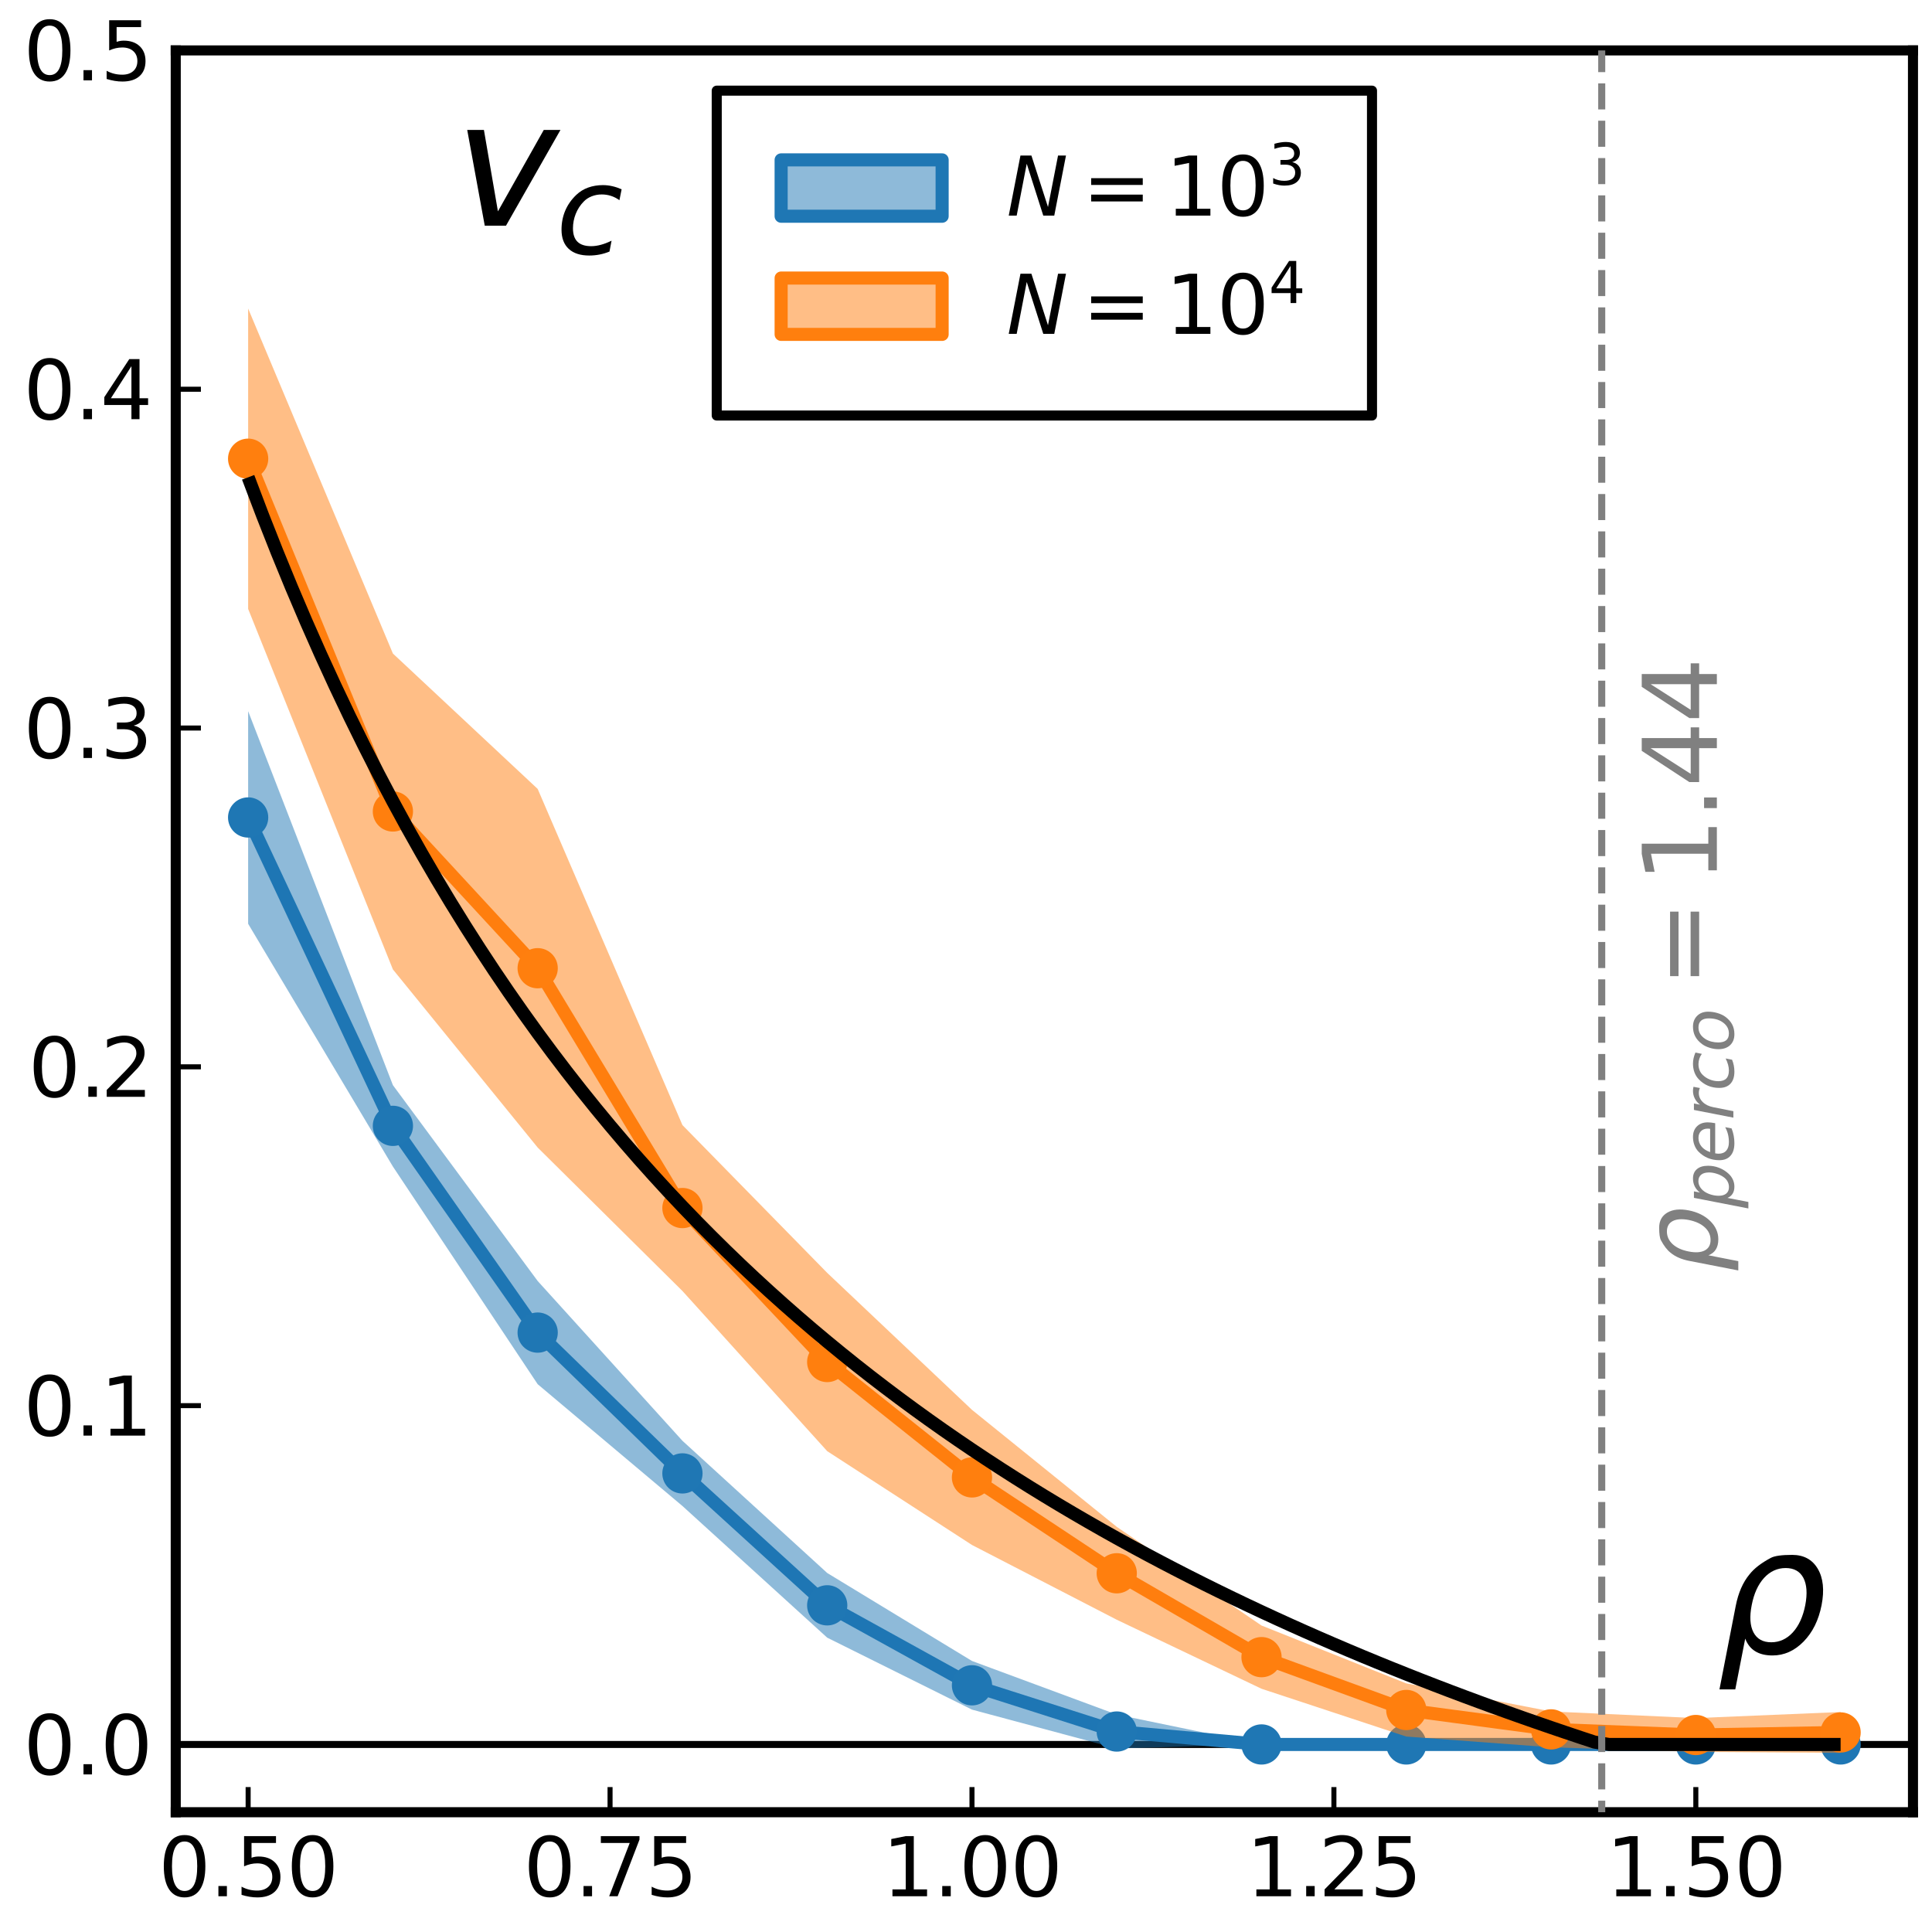 <?xml version="1.0" encoding="utf-8" standalone="no"?>
<!DOCTYPE svg PUBLIC "-//W3C//DTD SVG 1.1//EN"
  "http://www.w3.org/Graphics/SVG/1.1/DTD/svg11.dtd">
<svg xmlns:xlink="http://www.w3.org/1999/xlink" width="288pt" height="288pt" viewBox="0 0 288 288" xmlns="http://www.w3.org/2000/svg" version="1.1">
 <defs>
  <style type="text/css">*{stroke-linejoin: round; stroke-linecap: butt}</style>
 </defs>
 <g id="figure_1">
  <g id="patch_1">
   <path d="M 0 288 
L 288 288 
L 288 0 
L 0 0 
z
" style="fill: #ffffff"/>
  </g>
  <g id="axes_1">
   <g id="patch_2">
    <path d="M 26.198 270.145 
L 285.165 270.145 
L 285.165 7.515 
L 26.198 7.515 
z
" style="fill: #ffffff"/>
   </g>
   <g id="line2d_1">
    <path d="M -1 260.044 
L 289 260.044 
" clip-path="url(#p2245374c5a)" style="fill: none; stroke: #000000; stroke-width: 1.05"/>
   </g>
   <g id="matplotlib.axis_1">
    <g id="xtick_1">
     <g id="line2d_2">
      <defs>
       <path id="maeb060db46" d="M 0 0 
L 0 -3.75 
" style="stroke: #000000; stroke-width: 0.75"/>
      </defs>
      <g>
       <use xlink:href="#maeb060db46" x="36.989" y="270.145" style="stroke: #000000; stroke-width: 0.75"/>
      </g>
     </g>
     <g id="text_1">
      <!-- $0.50$ -->
      <g transform="translate(23.609 282.763) scale(0.12 -0.12)">
       <defs>
        <path id="DejaVuSans-30" d="M 2034 4250 
Q 1547 4250 1301 3770 
Q 1056 3291 1056 2328 
Q 1056 1369 1301 889 
Q 1547 409 2034 409 
Q 2525 409 2770 889 
Q 3016 1369 3016 2328 
Q 3016 3291 2770 3770 
Q 2525 4250 2034 4250 
z
M 2034 4750 
Q 2819 4750 3233 4129 
Q 3647 3509 3647 2328 
Q 3647 1150 3233 529 
Q 2819 -91 2034 -91 
Q 1250 -91 836 529 
Q 422 1150 422 2328 
Q 422 3509 836 4129 
Q 1250 4750 2034 4750 
z
" transform="scale(0.016)"/>
        <path id="DejaVuSans-2e" d="M 684 794 
L 1344 794 
L 1344 0 
L 684 0 
L 684 794 
z
" transform="scale(0.016)"/>
        <path id="DejaVuSans-35" d="M 691 4666 
L 3169 4666 
L 3169 4134 
L 1269 4134 
L 1269 2991 
Q 1406 3038 1543 3061 
Q 1681 3084 1819 3084 
Q 2600 3084 3056 2656 
Q 3513 2228 3513 1497 
Q 3513 744 3044 326 
Q 2575 -91 1722 -91 
Q 1428 -91 1123 -41 
Q 819 9 494 109 
L 494 744 
Q 775 591 1075 516 
Q 1375 441 1709 441 
Q 2250 441 2565 725 
Q 2881 1009 2881 1497 
Q 2881 1984 2565 2268 
Q 2250 2553 1709 2553 
Q 1456 2553 1204 2497 
Q 953 2441 691 2322 
L 691 4666 
z
" transform="scale(0.016)"/>
       </defs>
       <use xlink:href="#DejaVuSans-30" transform="translate(0 0.781)"/>
       <use xlink:href="#DejaVuSans-2e" transform="translate(63.623 0.781)"/>
       <use xlink:href="#DejaVuSans-35" transform="translate(95.41 0.781)"/>
       <use xlink:href="#DejaVuSans-30" transform="translate(159.033 0.781)"/>
      </g>
     </g>
    </g>
    <g id="xtick_2">
     <g id="line2d_3">
      <g>
       <use xlink:href="#maeb060db46" x="90.94" y="270.145" style="stroke: #000000; stroke-width: 0.75"/>
      </g>
     </g>
     <g id="text_2">
      <!-- $0.75$ -->
      <g transform="translate(78.04 282.763) scale(0.12 -0.12)">
       <defs>
        <path id="DejaVuSans-37" d="M 525 4666 
L 3525 4666 
L 3525 4397 
L 1831 0 
L 1172 0 
L 2766 4134 
L 525 4134 
L 525 4666 
z
" transform="scale(0.016)"/>
       </defs>
       <use xlink:href="#DejaVuSans-30" transform="translate(0 0.781)"/>
       <use xlink:href="#DejaVuSans-2e" transform="translate(63.623 0.781)"/>
       <use xlink:href="#DejaVuSans-37" transform="translate(87.66 0.781)"/>
       <use xlink:href="#DejaVuSans-35" transform="translate(151.283 0.781)"/>
      </g>
     </g>
    </g>
    <g id="xtick_3">
     <g id="line2d_4">
      <g>
       <use xlink:href="#maeb060db46" x="144.892" y="270.145" style="stroke: #000000; stroke-width: 0.75"/>
      </g>
     </g>
     <g id="text_3">
      <!-- $1.00$ -->
      <g transform="translate(131.512 282.763) scale(0.12 -0.12)">
       <defs>
        <path id="DejaVuSans-31" d="M 794 531 
L 1825 531 
L 1825 4091 
L 703 3866 
L 703 4441 
L 1819 4666 
L 2450 4666 
L 2450 531 
L 3481 531 
L 3481 0 
L 794 0 
L 794 531 
z
" transform="scale(0.016)"/>
       </defs>
       <use xlink:href="#DejaVuSans-31" transform="translate(0 0.781)"/>
       <use xlink:href="#DejaVuSans-2e" transform="translate(63.623 0.781)"/>
       <use xlink:href="#DejaVuSans-30" transform="translate(95.41 0.781)"/>
       <use xlink:href="#DejaVuSans-30" transform="translate(159.033 0.781)"/>
      </g>
     </g>
    </g>
    <g id="xtick_4">
     <g id="line2d_5">
      <g>
       <use xlink:href="#maeb060db46" x="198.843" y="270.145" style="stroke: #000000; stroke-width: 0.75"/>
      </g>
     </g>
     <g id="text_4">
      <!-- $1.25$ -->
      <g transform="translate(185.763 282.763) scale(0.12 -0.12)">
       <defs>
        <path id="DejaVuSans-32" d="M 1228 531 
L 3431 531 
L 3431 0 
L 469 0 
L 469 531 
Q 828 903 1448 1529 
Q 2069 2156 2228 2338 
Q 2531 2678 2651 2914 
Q 2772 3150 2772 3378 
Q 2772 3750 2511 3984 
Q 2250 4219 1831 4219 
Q 1534 4219 1204 4116 
Q 875 4013 500 3803 
L 500 4441 
Q 881 4594 1212 4672 
Q 1544 4750 1819 4750 
Q 2544 4750 2975 4387 
Q 3406 4025 3406 3419 
Q 3406 3131 3298 2873 
Q 3191 2616 2906 2266 
Q 2828 2175 2409 1742 
Q 1991 1309 1228 531 
z
" transform="scale(0.016)"/>
       </defs>
       <use xlink:href="#DejaVuSans-31" transform="translate(0 0.781)"/>
       <use xlink:href="#DejaVuSans-2e" transform="translate(63.623 0.781)"/>
       <use xlink:href="#DejaVuSans-32" transform="translate(89.91 0.781)"/>
       <use xlink:href="#DejaVuSans-35" transform="translate(153.533 0.781)"/>
      </g>
     </g>
    </g>
    <g id="xtick_5">
     <g id="line2d_6">
      <g>
       <use xlink:href="#maeb060db46" x="252.794" y="270.145" style="stroke: #000000; stroke-width: 0.75"/>
      </g>
     </g>
     <g id="text_5">
      <!-- $1.50$ -->
      <g transform="translate(239.414 282.763) scale(0.12 -0.12)">
       <use xlink:href="#DejaVuSans-31" transform="translate(0 0.781)"/>
       <use xlink:href="#DejaVuSans-2e" transform="translate(63.623 0.781)"/>
       <use xlink:href="#DejaVuSans-35" transform="translate(95.41 0.781)"/>
       <use xlink:href="#DejaVuSans-30" transform="translate(159.033 0.781)"/>
      </g>
     </g>
    </g>
   </g>
   <g id="matplotlib.axis_2">
    <g id="ytick_1">
     <g id="line2d_7">
      <defs>
       <path id="ma861271331" d="M 0 0 
L 3.75 0 
" style="stroke: #000000; stroke-width: 0.75"/>
      </defs>
      <g>
       <use xlink:href="#ma861271331" x="26.198" y="260.044" style="stroke: #000000; stroke-width: 0.75"/>
      </g>
     </g>
     <g id="text_6">
      <!-- $0.0$ -->
      <g transform="translate(3.498 264.603) scale(0.12 -0.12)">
       <use xlink:href="#DejaVuSans-30" transform="translate(0 0.781)"/>
       <use xlink:href="#DejaVuSans-2e" transform="translate(63.623 0.781)"/>
       <use xlink:href="#DejaVuSans-30" transform="translate(95.41 0.781)"/>
      </g>
     </g>
    </g>
    <g id="ytick_2">
     <g id="line2d_8">
      <g>
       <use xlink:href="#ma861271331" x="26.198" y="209.538" style="stroke: #000000; stroke-width: 0.75"/>
      </g>
     </g>
     <g id="text_7">
      <!-- $0.1$ -->
      <g transform="translate(3.498 214.097) scale(0.12 -0.12)">
       <use xlink:href="#DejaVuSans-30" transform="translate(0 0.781)"/>
       <use xlink:href="#DejaVuSans-2e" transform="translate(63.623 0.781)"/>
       <use xlink:href="#DejaVuSans-31" transform="translate(95.41 0.781)"/>
      </g>
     </g>
    </g>
    <g id="ytick_3">
     <g id="line2d_9">
      <g>
       <use xlink:href="#ma861271331" x="26.198" y="159.032" style="stroke: #000000; stroke-width: 0.75"/>
      </g>
     </g>
     <g id="text_8">
      <!-- $0.2$ -->
      <g transform="translate(4.218 163.591) scale(0.12 -0.12)">
       <use xlink:href="#DejaVuSans-30" transform="translate(0 0.781)"/>
       <use xlink:href="#DejaVuSans-2e" transform="translate(63.623 0.781)"/>
       <use xlink:href="#DejaVuSans-32" transform="translate(89.91 0.781)"/>
      </g>
     </g>
    </g>
    <g id="ytick_4">
     <g id="line2d_10">
      <g>
       <use xlink:href="#ma861271331" x="26.198" y="108.526" style="stroke: #000000; stroke-width: 0.75"/>
      </g>
     </g>
     <g id="text_9">
      <!-- $0.3$ -->
      <g transform="translate(3.498 113.086) scale(0.12 -0.12)">
       <defs>
        <path id="DejaVuSans-33" d="M 2597 2516 
Q 3050 2419 3304 2112 
Q 3559 1806 3559 1356 
Q 3559 666 3084 287 
Q 2609 -91 1734 -91 
Q 1441 -91 1130 -33 
Q 819 25 488 141 
L 488 750 
Q 750 597 1062 519 
Q 1375 441 1716 441 
Q 2309 441 2620 675 
Q 2931 909 2931 1356 
Q 2931 1769 2642 2001 
Q 2353 2234 1838 2234 
L 1294 2234 
L 1294 2753 
L 1863 2753 
Q 2328 2753 2575 2939 
Q 2822 3125 2822 3475 
Q 2822 3834 2567 4026 
Q 2313 4219 1838 4219 
Q 1578 4219 1281 4162 
Q 984 4106 628 3988 
L 628 4550 
Q 988 4650 1302 4700 
Q 1616 4750 1894 4750 
Q 2613 4750 3031 4423 
Q 3450 4097 3450 3541 
Q 3450 3153 3228 2886 
Q 3006 2619 2597 2516 
z
" transform="scale(0.016)"/>
       </defs>
       <use xlink:href="#DejaVuSans-30" transform="translate(0 0.781)"/>
       <use xlink:href="#DejaVuSans-2e" transform="translate(63.623 0.781)"/>
       <use xlink:href="#DejaVuSans-33" transform="translate(95.41 0.781)"/>
      </g>
     </g>
    </g>
    <g id="ytick_5">
     <g id="line2d_11">
      <g>
       <use xlink:href="#ma861271331" x="26.198" y="58.021" style="stroke: #000000; stroke-width: 0.75"/>
      </g>
     </g>
     <g id="text_10">
      <!-- $0.4$ -->
      <g transform="translate(3.498 62.58) scale(0.12 -0.12)">
       <defs>
        <path id="DejaVuSans-34" d="M 2419 4116 
L 825 1625 
L 2419 1625 
L 2419 4116 
z
M 2253 4666 
L 3047 4666 
L 3047 1625 
L 3713 1625 
L 3713 1100 
L 3047 1100 
L 3047 0 
L 2419 0 
L 2419 1100 
L 313 1100 
L 313 1709 
L 2253 4666 
z
" transform="scale(0.016)"/>
       </defs>
       <use xlink:href="#DejaVuSans-30" transform="translate(0 0.781)"/>
       <use xlink:href="#DejaVuSans-2e" transform="translate(63.623 0.781)"/>
       <use xlink:href="#DejaVuSans-34" transform="translate(95.41 0.781)"/>
      </g>
     </g>
    </g>
    <g id="ytick_6">
     <g id="line2d_12">
      <g>
       <use xlink:href="#ma861271331" x="26.198" y="7.515" style="stroke: #000000; stroke-width: 0.75"/>
      </g>
     </g>
     <g id="text_11">
      <!-- $0.5$ -->
      <g transform="translate(3.498 12.074) scale(0.12 -0.12)">
       <use xlink:href="#DejaVuSans-30" transform="translate(0 0.781)"/>
       <use xlink:href="#DejaVuSans-2e" transform="translate(63.623 0.781)"/>
       <use xlink:href="#DejaVuSans-35" transform="translate(95.41 0.781)"/>
      </g>
     </g>
    </g>
   </g>
   <g id="line2d_13">
    <path d="M 36.989 121.86 
L 58.569 167.829 
L 80.15 198.648 
L 101.73 219.637 
L 123.311 239.304 
L 144.892 251.225 
L 166.472 258.116 
L 188.053 260.044 
L 209.633 260.044 
L 231.214 260.044 
L 252.794 260.044 
L 274.375 260.044 
" clip-path="url(#p2245374c5a)" style="fill: none; stroke: #1f77b4; stroke-width: 1.95"/>
   </g>
   <g id="PolyCollection_1">
    <defs>
     <path id="md4a5706131" d="M 36.989 -181.988 
L 36.989 -150.292 
L 58.569 -114.103 
L 80.15 -81.66 
L 101.73 -63.503 
L 123.311 -43.875 
L 144.892 -33.149 
L 166.472 -27.354 
L 188.053 -27.956 
L 209.633 -27.956 
L 231.214 -27.956 
L 252.794 -27.956 
L 274.375 -27.956 
L 274.375 -27.956 
L 274.375 -27.956 
L 252.794 -27.956 
L 231.214 -27.956 
L 209.633 -27.956 
L 188.053 -27.956 
L 166.472 -32.414 
L 144.892 -40.402 
L 123.311 -53.517 
L 101.73 -73.223 
L 80.15 -97.044 
L 58.569 -126.239 
L 36.989 -181.988 
z
"/>
    </defs>
    <g clip-path="url(#p2245374c5a)">
     <use xlink:href="#md4a5706131" x="0" y="288" style="fill: #1f77b4; fill-opacity: 0.5"/>
    </g>
   </g>
   <g id="PathCollection_1">
    <defs>
     <path id="m74763154fe" d="M 0 3 
C 0.796 3 1.559 2.684 2.121 2.121 
C 2.684 1.559 3 0.796 3 0 
C 3 -0.796 2.684 -1.559 2.121 -2.121 
C 1.559 -2.684 0.796 -3 0 -3 
C -0.796 -3 -1.559 -2.684 -2.121 -2.121 
C -2.684 -1.559 -3 -0.796 -3 0 
C -3 0.796 -2.684 1.559 -2.121 2.121 
C -1.559 2.684 -0.796 3 0 3 
z
"/>
    </defs>
    <g clip-path="url(#p2245374c5a)">
     <use xlink:href="#m74763154fe" x="36.989" y="121.86" style="fill: #1f77b4"/>
     <use xlink:href="#m74763154fe" x="58.569" y="167.829" style="fill: #1f77b4"/>
     <use xlink:href="#m74763154fe" x="80.15" y="198.648" style="fill: #1f77b4"/>
     <use xlink:href="#m74763154fe" x="101.73" y="219.637" style="fill: #1f77b4"/>
     <use xlink:href="#m74763154fe" x="123.311" y="239.304" style="fill: #1f77b4"/>
     <use xlink:href="#m74763154fe" x="144.892" y="251.225" style="fill: #1f77b4"/>
     <use xlink:href="#m74763154fe" x="166.472" y="258.116" style="fill: #1f77b4"/>
     <use xlink:href="#m74763154fe" x="188.053" y="260.044" style="fill: #1f77b4"/>
     <use xlink:href="#m74763154fe" x="209.633" y="260.044" style="fill: #1f77b4"/>
     <use xlink:href="#m74763154fe" x="231.214" y="260.044" style="fill: #1f77b4"/>
     <use xlink:href="#m74763154fe" x="252.794" y="260.044" style="fill: #1f77b4"/>
     <use xlink:href="#m74763154fe" x="274.375" y="260.044" style="fill: #1f77b4"/>
    </g>
   </g>
   <g id="patch_3">
    <path d="M 26.198 270.145 
L 26.198 7.515 
" style="fill: none; stroke: #000000; stroke-width: 1.5; stroke-linejoin: miter; stroke-linecap: square"/>
   </g>
   <g id="patch_4">
    <path d="M 285.165 270.145 
L 285.165 7.515 
" style="fill: none; stroke: #000000; stroke-width: 1.5; stroke-linejoin: miter; stroke-linecap: square"/>
   </g>
   <g id="patch_5">
    <path d="M 26.198 270.145 
L 285.165 270.145 
" style="fill: none; stroke: #000000; stroke-width: 1.5; stroke-linejoin: miter; stroke-linecap: square"/>
   </g>
   <g id="patch_6">
    <path d="M 26.198 7.515 
L 285.165 7.515 
" style="fill: none; stroke: #000000; stroke-width: 1.5; stroke-linejoin: miter; stroke-linecap: square"/>
   </g>
   <g id="line2d_14">
    <path d="M 36.989 68.381 
L 58.569 120.966 
L 80.15 144.331 
L 101.73 180.081 
L 123.311 203.033 
L 144.892 220.235 
L 166.472 234.527 
L 188.053 247.028 
L 209.633 254.903 
L 231.214 257.795 
L 252.794 258.635 
L 274.375 258.254 
" clip-path="url(#p2245374c5a)" style="fill: none; stroke: #ff7f0e; stroke-width: 1.95"/>
   </g>
   <g id="PolyCollection_2">
    <defs>
     <path id="me08dda3b06" d="M 36.989 -242.008 
L 36.989 -197.231 
L 58.569 -143.489 
L 80.15 -116.939 
L 101.73 -95.554 
L 123.311 -71.678 
L 144.892 -57.692 
L 166.472 -46.549 
L 188.053 -36.26 
L 209.633 -29.135 
L 231.214 -27.533 
L 252.794 -26.841 
L 274.375 -26.702 
L 274.375 -32.79 
L 274.375 -32.79 
L 252.794 -31.888 
L 231.214 -32.876 
L 209.633 -37.06 
L 188.053 -45.685 
L 166.472 -60.396 
L 144.892 -77.837 
L 123.311 -98.256 
L 101.73 -120.285 
L 80.15 -170.398 
L 58.569 -190.579 
L 36.989 -242.008 
z
"/>
    </defs>
    <g clip-path="url(#p2245374c5a)">
     <use xlink:href="#me08dda3b06" x="0" y="288" style="fill: #ff7f0e; fill-opacity: 0.5"/>
    </g>
   </g>
   <g id="PathCollection_2">
    <defs>
     <path id="maa1c1dd9b1" d="M 0 3 
C 0.796 3 1.559 2.684 2.121 2.121 
C 2.684 1.559 3 0.796 3 0 
C 3 -0.796 2.684 -1.559 2.121 -2.121 
C 1.559 -2.684 0.796 -3 0 -3 
C -0.796 -3 -1.559 -2.684 -2.121 -2.121 
C -2.684 -1.559 -3 -0.796 -3 0 
C -3 0.796 -2.684 1.559 -2.121 2.121 
C -1.559 2.684 -0.796 3 0 3 
z
"/>
    </defs>
    <g clip-path="url(#p2245374c5a)">
     <use xlink:href="#maa1c1dd9b1" x="36.989" y="68.381" style="fill: #ff7f0e"/>
     <use xlink:href="#maa1c1dd9b1" x="58.569" y="120.966" style="fill: #ff7f0e"/>
     <use xlink:href="#maa1c1dd9b1" x="80.15" y="144.331" style="fill: #ff7f0e"/>
     <use xlink:href="#maa1c1dd9b1" x="101.73" y="180.081" style="fill: #ff7f0e"/>
     <use xlink:href="#maa1c1dd9b1" x="123.311" y="203.033" style="fill: #ff7f0e"/>
     <use xlink:href="#maa1c1dd9b1" x="144.892" y="220.235" style="fill: #ff7f0e"/>
     <use xlink:href="#maa1c1dd9b1" x="166.472" y="234.527" style="fill: #ff7f0e"/>
     <use xlink:href="#maa1c1dd9b1" x="188.053" y="247.028" style="fill: #ff7f0e"/>
     <use xlink:href="#maa1c1dd9b1" x="209.633" y="254.903" style="fill: #ff7f0e"/>
     <use xlink:href="#maa1c1dd9b1" x="231.214" y="257.795" style="fill: #ff7f0e"/>
     <use xlink:href="#maa1c1dd9b1" x="252.794" y="258.635" style="fill: #ff7f0e"/>
     <use xlink:href="#maa1c1dd9b1" x="274.375" y="258.254" style="fill: #ff7f0e"/>
    </g>
   </g>
   <g id="line2d_15">
    <path d="M 36.989 71.152 
L 39.147 76.836 
L 41.305 82.302 
L 43.463 87.562 
L 45.621 92.626 
L 47.779 97.507 
L 49.937 102.213 
L 52.095 106.754 
L 54.253 111.139 
L 56.411 115.375 
L 58.569 119.469 
L 60.727 123.43 
L 62.885 127.263 
L 65.043 130.974 
L 67.202 134.569 
L 69.36 138.053 
L 71.518 141.432 
L 73.676 144.71 
L 75.834 147.891 
L 77.992 150.981 
L 80.15 153.982 
L 82.308 156.898 
L 84.466 159.734 
L 86.624 162.492 
L 88.782 165.175 
L 90.94 167.787 
L 93.098 170.33 
L 95.256 172.807 
L 97.414 175.22 
L 99.572 177.573 
L 101.73 179.866 
L 103.888 182.103 
L 106.047 184.285 
L 108.205 186.415 
L 110.363 188.494 
L 112.521 190.524 
L 114.679 192.507 
L 116.837 194.445 
L 118.995 196.338 
L 121.153 198.189 
L 123.311 199.998 
L 125.469 201.768 
L 127.627 203.5 
L 129.785 205.194 
L 131.943 206.852 
L 134.101 208.475 
L 136.259 210.064 
L 138.417 211.621 
L 140.575 213.146 
L 142.734 214.64 
L 144.892 216.104 
L 147.05 217.539 
L 149.208 218.946 
L 151.366 220.326 
L 153.524 221.679 
L 155.682 223.007 
L 157.84 224.309 
L 159.998 225.587 
L 162.156 226.841 
L 164.314 228.073 
L 166.472 229.281 
L 168.63 230.469 
L 170.788 231.635 
L 172.946 232.78 
L 175.104 233.905 
L 177.262 235.011 
L 179.421 236.097 
L 181.579 237.165 
L 183.737 238.215 
L 185.895 239.248 
L 188.053 240.263 
L 190.211 241.261 
L 192.369 242.243 
L 194.527 243.209 
L 196.685 244.159 
L 198.843 245.094 
L 201.001 246.015 
L 203.159 246.921 
L 205.317 247.812 
L 207.475 248.69 
L 209.633 249.554 
L 211.791 250.406 
L 213.949 251.244 
L 216.108 252.07 
L 218.266 252.883 
L 220.424 253.684 
L 222.582 254.474 
L 224.74 255.252 
L 226.898 256.018 
L 229.056 256.774 
L 231.214 257.519 
L 233.372 258.253 
L 235.53 258.977 
L 237.688 259.691 
L 239.846 260.044 
L 242.004 260.044 
L 244.162 260.044 
L 246.32 260.044 
L 248.478 260.044 
L 250.636 260.044 
L 252.794 260.044 
L 254.953 260.044 
L 257.111 260.044 
L 259.269 260.044 
L 261.427 260.044 
L 263.585 260.044 
L 265.743 260.044 
L 267.901 260.044 
L 270.059 260.044 
L 272.217 260.044 
L 274.375 260.044 
" clip-path="url(#p2245374c5a)" style="fill: none; stroke: #000000; stroke-width: 1.95"/>
   </g>
   <g id="line2d_16">
    <path d="M 238.767 289 
L 238.767 -1 
" clip-path="url(#p2245374c5a)" style="fill: none; stroke-dasharray: 3.885,1.68; stroke-dashoffset: 0; stroke: #808080; stroke-width: 1.05"/>
   </g>
   <g id="text_12">
    <!-- $ρ$ -->
    <g transform="translate(255.897 246.406) scale(0.255 -0.255)">
     <defs>
      <path id="DejaVuSans-Oblique-3c1" d="M 1203 2875 
Q 1453 3194 1981 3475 
Q 2188 3584 2756 3584 
Q 3394 3584 3694 3078 
Q 3994 2572 3834 1747 
Q 3672 922 3175 415 
Q 2678 -91 2041 -91 
Q 1656 -91 1409 63 
Q 1163 213 1044 525 
L 681 -1331 
L 103 -1331 
L 697 1716 
Q 838 2438 1203 2875 
z
M 3238 1747 
Q 3359 2381 3169 2744 
Q 2978 3103 2522 3103 
Q 2066 3103 1734 2744 
Q 1403 2381 1281 1747 
Q 1156 1113 1347 750 
Q 1538 391 1994 391 
Q 2450 391 2781 750 
Q 3113 1113 3238 1747 
z
" transform="scale(0.016)"/>
     </defs>
     <use xlink:href="#DejaVuSans-Oblique-3c1"/>
    </g>
   </g>
   <g id="text_13">
    <!-- $v_c$ -->
    <g transform="translate(67.775 33.727) scale(0.255 -0.255)">
     <defs>
      <path id="DejaVuSans-Oblique-76" d="M 459 3500 
L 1069 3500 
L 1581 525 
L 3256 3500 
L 3866 3500 
L 1875 0 
L 1100 0 
L 459 3500 
z
" transform="scale(0.016)"/>
      <path id="DejaVuSans-Oblique-63" d="M 3431 3366 
L 3316 2797 
Q 3109 2947 2876 3022 
Q 2644 3097 2394 3097 
Q 2119 3097 1870 3000 
Q 1622 2903 1453 2725 
Q 1184 2453 1037 2087 
Q 891 1722 891 1331 
Q 891 859 1127 628 
Q 1363 397 1844 397 
Q 2081 397 2348 469 
Q 2616 541 2906 684 
L 2797 116 
Q 2547 13 2283 -39 
Q 2019 -91 1741 -91 
Q 1044 -91 669 257 
Q 294 606 294 1253 
Q 294 1797 489 2255 
Q 684 2713 1069 3078 
Q 1331 3328 1684 3456 
Q 2038 3584 2456 3584 
Q 2700 3584 2940 3529 
Q 3181 3475 3431 3366 
z
" transform="scale(0.016)"/>
     </defs>
     <use xlink:href="#DejaVuSans-Oblique-76" transform="translate(0 0.312)"/>
     <use xlink:href="#DejaVuSans-Oblique-63" transform="translate(59.18 -16.094) scale(0.7)"/>
    </g>
   </g>
   <g id="text_14">
    <!-- $ρ_{perco}=1.44$ -->
    <g style="fill: #808080" transform="translate(255.944 189.631) rotate(-90) scale(0.15 -0.15)">
     <defs>
      <path id="DejaVuSans-Oblique-70" d="M 3175 2156 
Q 3175 2616 2975 2859 
Q 2775 3103 2400 3103 
Q 2144 3103 1911 2972 
Q 1678 2841 1497 2591 
Q 1319 2344 1212 1994 
Q 1106 1644 1106 1300 
Q 1106 863 1306 627 
Q 1506 391 1875 391 
Q 2147 391 2380 519 
Q 2613 647 2778 891 
Q 2956 1147 3065 1494 
Q 3175 1841 3175 2156 
z
M 1394 2969 
Q 1625 3272 1939 3428 
Q 2253 3584 2638 3584 
Q 3175 3584 3472 3232 
Q 3769 2881 3769 2247 
Q 3769 1728 3584 1258 
Q 3400 788 3053 416 
Q 2822 169 2531 39 
Q 2241 -91 1919 -91 
Q 1547 -91 1294 64 
Q 1041 219 916 525 
L 556 -1331 
L -19 -1331 
L 922 3500 
L 1497 3500 
L 1394 2969 
z
" transform="scale(0.016)"/>
      <path id="DejaVuSans-Oblique-65" d="M 3078 2063 
Q 3088 2113 3092 2166 
Q 3097 2219 3097 2272 
Q 3097 2653 2873 2875 
Q 2650 3097 2266 3097 
Q 1838 3097 1509 2826 
Q 1181 2556 1013 2059 
L 3078 2063 
z
M 3578 1613 
L 903 1613 
Q 884 1494 878 1425 
Q 872 1356 872 1306 
Q 872 872 1139 634 
Q 1406 397 1894 397 
Q 2269 397 2603 481 
Q 2938 566 3225 728 
L 3116 159 
Q 2806 34 2476 -28 
Q 2147 -91 1806 -91 
Q 1078 -91 686 257 
Q 294 606 294 1247 
Q 294 1794 489 2264 
Q 684 2734 1063 3103 
Q 1306 3334 1642 3459 
Q 1978 3584 2356 3584 
Q 2950 3584 3301 3228 
Q 3653 2872 3653 2272 
Q 3653 2128 3634 1964 
Q 3616 1800 3578 1613 
z
" transform="scale(0.016)"/>
      <path id="DejaVuSans-Oblique-72" d="M 2853 2969 
Q 2766 3016 2653 3041 
Q 2541 3066 2413 3066 
Q 1953 3066 1609 2717 
Q 1266 2369 1153 1784 
L 800 0 
L 225 0 
L 909 3500 
L 1484 3500 
L 1375 2956 
Q 1603 3259 1920 3421 
Q 2238 3584 2597 3584 
Q 2691 3584 2781 3573 
Q 2872 3563 2963 3538 
L 2853 2969 
z
" transform="scale(0.016)"/>
      <path id="DejaVuSans-Oblique-6f" d="M 1625 -91 
Q 1009 -91 651 289 
Q 294 669 294 1325 
Q 294 1706 417 2101 
Q 541 2497 738 2766 
Q 1047 3184 1428 3384 
Q 1809 3584 2291 3584 
Q 2888 3584 3255 3212 
Q 3622 2841 3622 2241 
Q 3622 1825 3500 1412 
Q 3378 1000 3181 728 
Q 2875 309 2494 109 
Q 2113 -91 1625 -91 
z
M 891 1344 
Q 891 869 1089 633 
Q 1288 397 1691 397 
Q 2269 397 2648 901 
Q 3028 1406 3028 2181 
Q 3028 2634 2825 2865 
Q 2622 3097 2228 3097 
Q 1903 3097 1650 2945 
Q 1397 2794 1197 2484 
Q 1050 2253 970 1956 
Q 891 1659 891 1344 
z
" transform="scale(0.016)"/>
      <path id="DejaVuSans-3d" d="M 678 2906 
L 4684 2906 
L 4684 2381 
L 678 2381 
L 678 2906 
z
M 678 1631 
L 4684 1631 
L 4684 1100 
L 678 1100 
L 678 1631 
z
" transform="scale(0.016)"/>
     </defs>
     <use xlink:href="#DejaVuSans-Oblique-3c1" transform="translate(0 0.094)"/>
     <use xlink:href="#DejaVuSans-Oblique-70" transform="translate(63.477 -16.312) scale(0.7)"/>
     <use xlink:href="#DejaVuSans-Oblique-65" transform="translate(107.91 -16.312) scale(0.7)"/>
     <use xlink:href="#DejaVuSans-Oblique-72" transform="translate(150.977 -16.312) scale(0.7)"/>
     <use xlink:href="#DejaVuSans-Oblique-63" transform="translate(179.756 -16.312) scale(0.7)"/>
     <use xlink:href="#DejaVuSans-Oblique-6f" transform="translate(218.242 -16.312) scale(0.7)"/>
     <use xlink:href="#DejaVuSans-3d" transform="translate(283.286 0.094)"/>
     <use xlink:href="#DejaVuSans-31" transform="translate(386.558 0.094)"/>
     <use xlink:href="#DejaVuSans-2e" transform="translate(450.181 0.094)"/>
     <use xlink:href="#DejaVuSans-34" transform="translate(481.968 0.094)"/>
     <use xlink:href="#DejaVuSans-34" transform="translate(545.591 0.094)"/>
    </g>
   </g>
   <g id="legend_1">
    <g id="patch_7">
     <path d="M 106.842 61.942 
L 204.522 61.942 
L 204.522 13.515 
L 106.842 13.515 
z
" style="fill: #ffffff; stroke: #000000; stroke-width: 1.5; stroke-linejoin: miter"/>
    </g>
    <g id="patch_8">
     <path d="M 116.442 32.233 
L 140.442 32.233 
L 140.442 23.833 
L 116.442 23.833 
z
" style="fill: #1f77b4; fill-opacity: 0.5; stroke: #1f77b4; stroke-width: 1.95; stroke-linejoin: miter"/>
    </g>
    <g id="text_15">
     <!-- $N = 10^3$ -->
     <g transform="translate(150.042 32.233) scale(0.12 -0.12)">
      <defs>
       <path id="DejaVuSans-Oblique-4e" d="M 1081 4666 
L 1931 4666 
L 3219 666 
L 4000 4666 
L 4616 4666 
L 3706 0 
L 2853 0 
L 1569 4025 
L 788 0 
L 172 0 
L 1081 4666 
z
" transform="scale(0.016)"/>
      </defs>
      <use xlink:href="#DejaVuSans-Oblique-4e" transform="translate(0 0.766)"/>
      <use xlink:href="#DejaVuSans-3d" transform="translate(94.287 0.766)"/>
      <use xlink:href="#DejaVuSans-31" transform="translate(197.559 0.766)"/>
      <use xlink:href="#DejaVuSans-30" transform="translate(261.182 0.766)"/>
      <use xlink:href="#DejaVuSans-33" transform="translate(325.762 39.047) scale(0.7)"/>
     </g>
    </g>
    <g id="patch_9">
     <path d="M 116.442 49.847 
L 140.442 49.847 
L 140.442 41.447 
L 116.442 41.447 
z
" style="fill: #ff7f0e; fill-opacity: 0.5; stroke: #ff7f0e; stroke-width: 1.95; stroke-linejoin: miter"/>
    </g>
    <g id="text_16">
     <!-- $N = 10^4$ -->
     <g transform="translate(150.042 49.847) scale(0.12 -0.12)">
      <use xlink:href="#DejaVuSans-Oblique-4e" transform="translate(0 0.684)"/>
      <use xlink:href="#DejaVuSans-3d" transform="translate(94.287 0.684)"/>
      <use xlink:href="#DejaVuSans-31" transform="translate(197.559 0.684)"/>
      <use xlink:href="#DejaVuSans-30" transform="translate(261.182 0.684)"/>
      <use xlink:href="#DejaVuSans-34" transform="translate(325.762 38.966) scale(0.7)"/>
     </g>
    </g>
   </g>
  </g>
 </g>
 <defs>
  <clipPath id="p2245374c5a">
   <rect x="26.198" y="7.515" width="258.967" height="262.631"/>
  </clipPath>
 </defs>
</svg>
